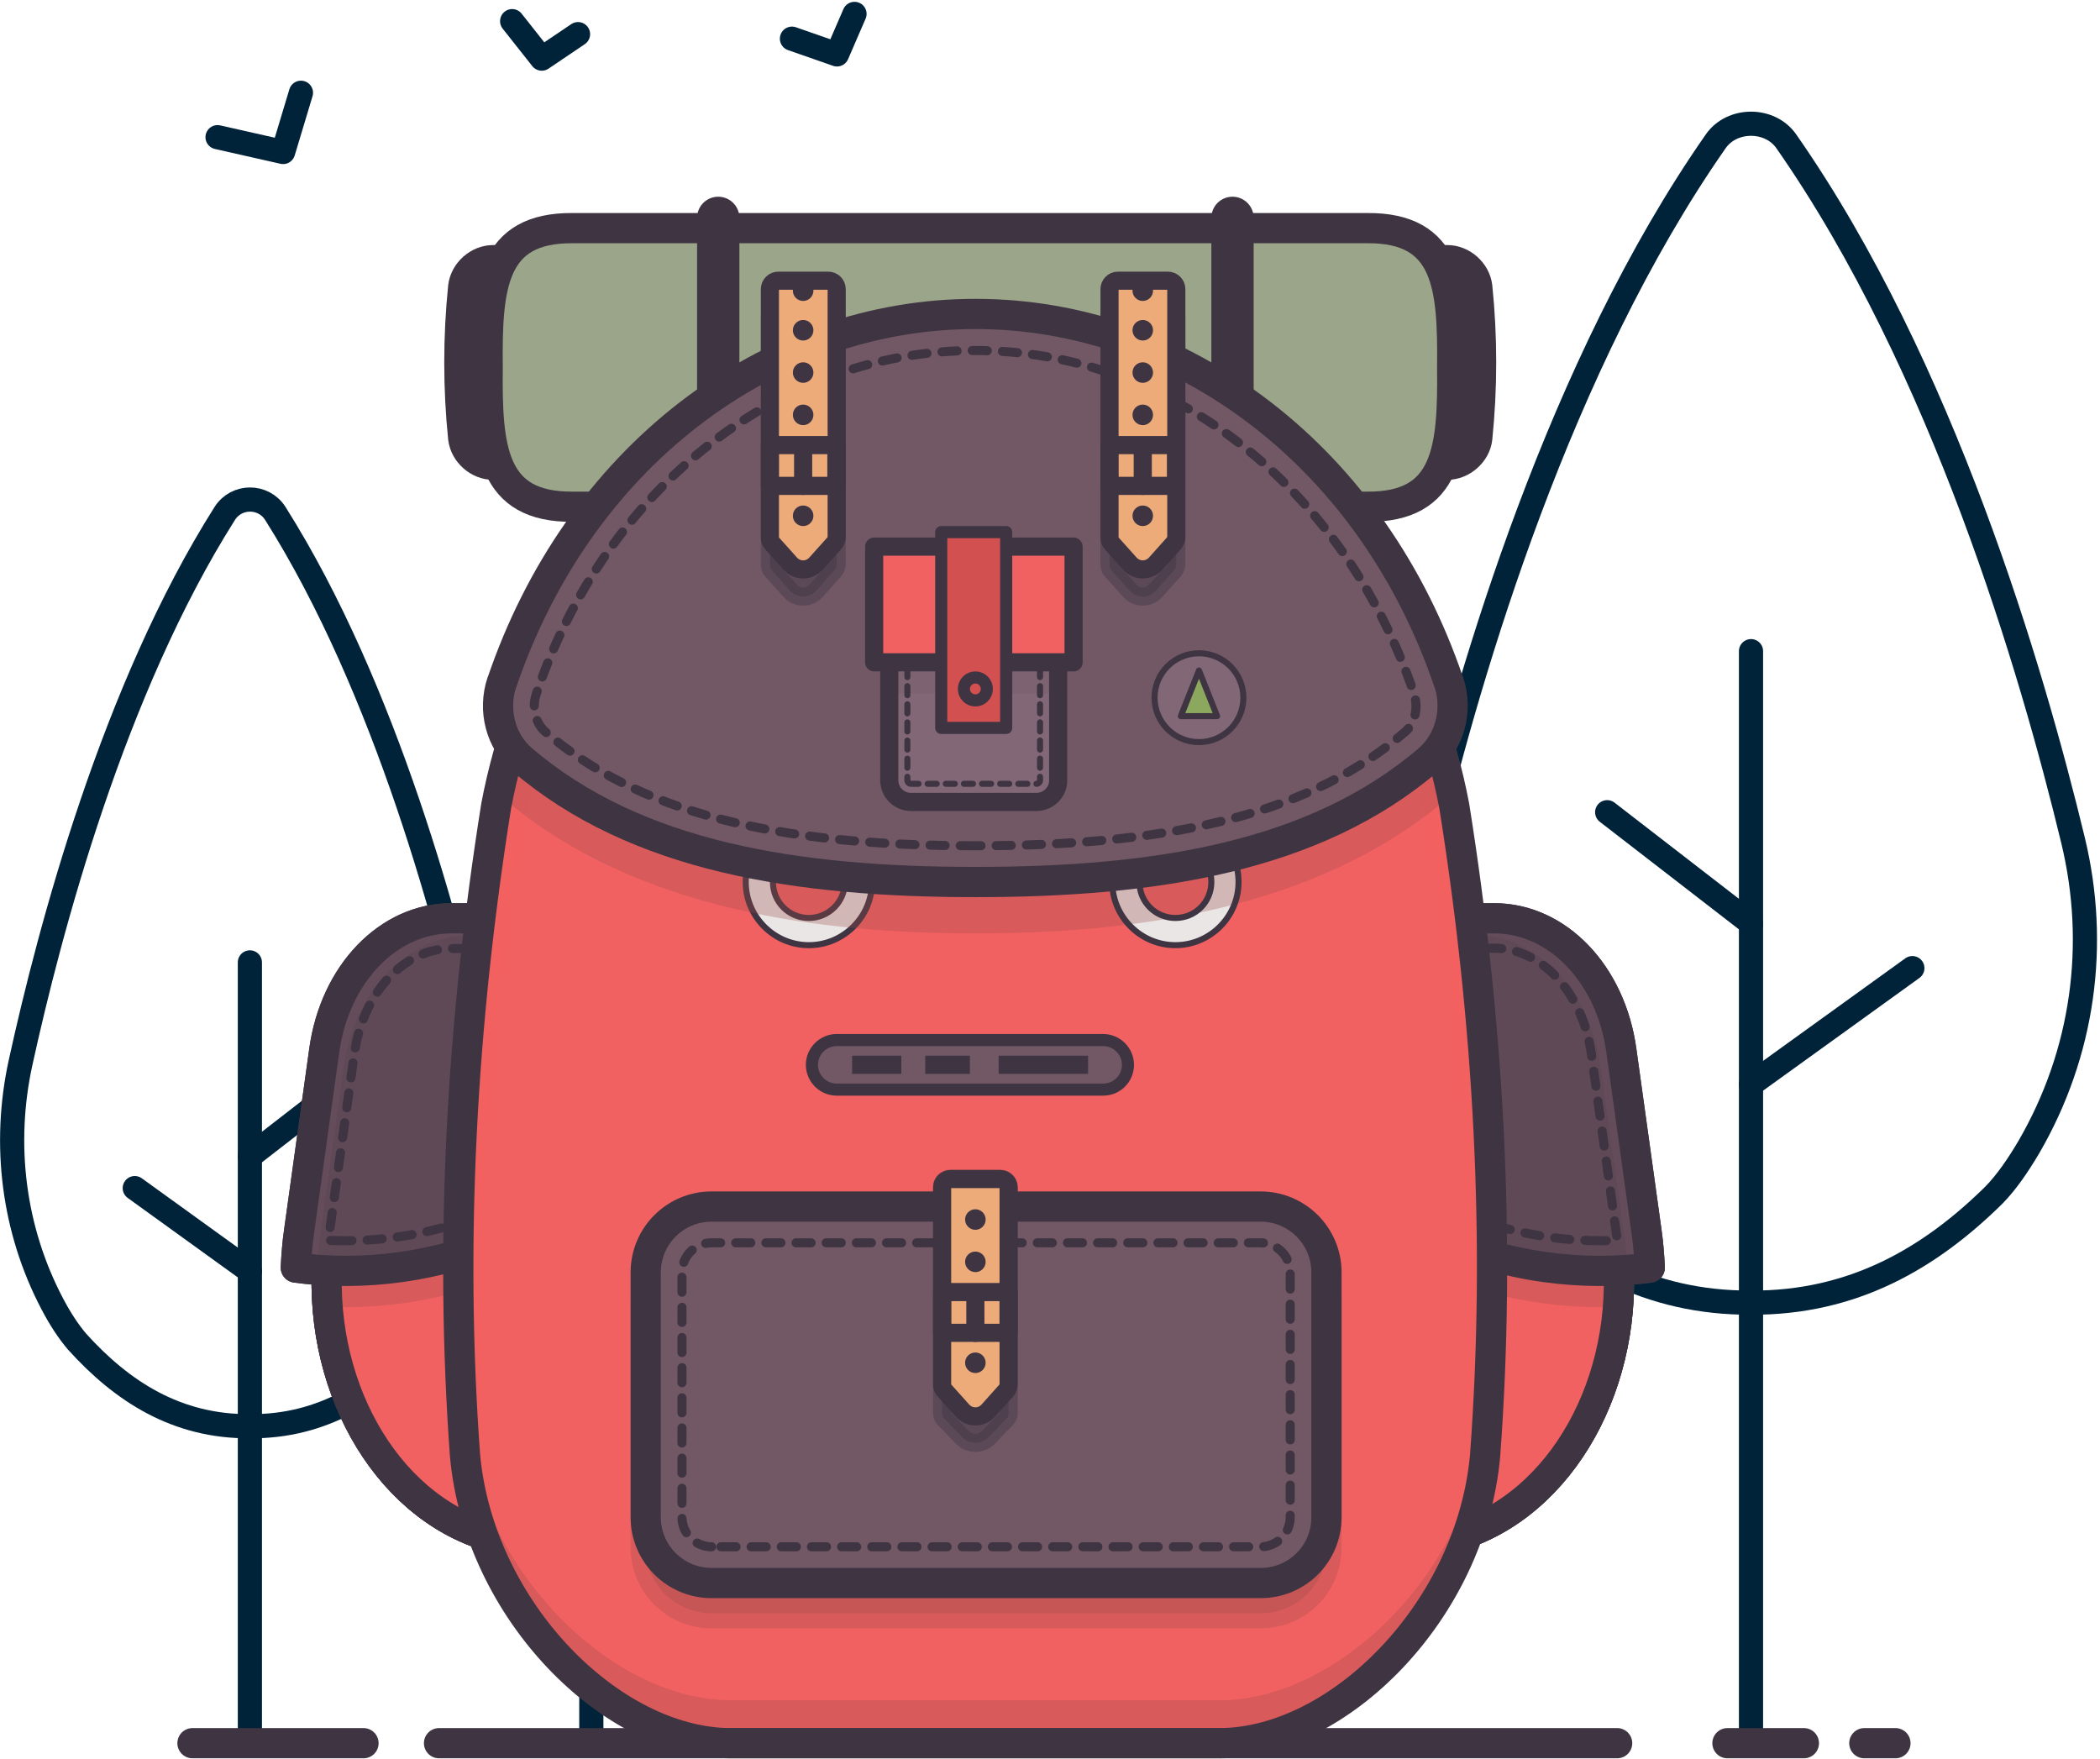 <svg width="695" height="582" viewBox="0 0 695 582" fill="none" xmlns="http://www.w3.org/2000/svg">
<path d="M579.5 431.1C545.6 431.3 520.2 416.4 499.1 395.5C495 391.3 491.2 385.8 487.6 379.7C469.5 348.6 464.6 312.5 472.9 278.2C486.5 221.8 516.2 120.7 567.8 46.8C573.2 39 585.8 39 591.2 46.8C642.8 120.7 672.5 221.8 686.1 278.2C694.4 312.6 689.5 348.6 671.4 379.7C667.8 385.8 664 391.3 659.9 395.5C638.8 416.3 613.4 431.3 579.5 431.1Z" stroke="#00233A" stroke-width="8" stroke-miterlimit="10" stroke-linecap="round" stroke-linejoin="round"/>
<path d="M579.5 358.9L632.9 320.4" stroke="#00233A" stroke-width="8" stroke-miterlimit="10" stroke-linecap="round" stroke-linejoin="round"/>
<path d="M579.5 305.6L531.9 268.8" stroke="#00233A" stroke-width="8" stroke-miterlimit="10" stroke-linecap="round" stroke-linejoin="round"/>
<path d="M579.5 573.5V215.5" stroke="#00233A" stroke-width="8" stroke-miterlimit="10" stroke-linecap="round" stroke-linejoin="round"/>
<path d="M82.7 471.999C106.9 472.199 124.9 460.399 140 443.999C142.9 440.699 145.7 436.399 148.2 431.499C161.1 407.099 164.6 378.699 158.7 351.699C149 307.399 127.8 227.999 91.1 169.899C87.2 163.799 78.3 163.799 74.4 169.899C37.6 227.999 16.5 307.399 6.8 351.699C0.9 378.699 4.4 406.999 17.3 431.499C19.8 436.299 22.6 440.599 25.5 443.999C40.4 460.499 58.5 472.199 82.7 471.999Z" stroke="#00233A" stroke-width="8" stroke-miterlimit="10" stroke-linecap="round" stroke-linejoin="round"/>
<path d="M82.7 420.699L44.6 393.199" stroke="#00233A" stroke-width="8" stroke-miterlimit="10" stroke-linecap="round" stroke-linejoin="round"/>
<path d="M82.7 382.7L116.5 356.5" stroke="#00233A" stroke-width="8" stroke-miterlimit="10" stroke-linecap="round" stroke-linejoin="round"/>
<path d="M136 448.1V463.2C136 482 151.3 497.3 170.1 497.3H221.3C240.1 497.3 255.4 482 255.4 463.2V361.2C255.4 342.4 240.1 327.1 221.3 327.1H170.1C164.2 327.1 158.7 328.6 153.8 331.2" stroke="#00233A" stroke-width="8" stroke-miterlimit="10" stroke-linecap="round" stroke-linejoin="round"/>
<path d="M195.7 471.999L170.4 448.699" stroke="#00233A" stroke-width="8" stroke-miterlimit="10" stroke-linecap="round" stroke-linejoin="round"/>
<path d="M195.7 433.299L223.8 420.699" stroke="#00233A" stroke-width="8" stroke-miterlimit="10" stroke-linecap="round" stroke-linejoin="round"/>
<path d="M82.7 573.5V318.5" stroke="#00233A" stroke-width="8" stroke-miterlimit="10" stroke-linecap="round" stroke-linejoin="round"/>
<path d="M195.7 393.5V573.5" stroke="#00233A" stroke-width="8" stroke-miterlimit="10" stroke-linecap="round" stroke-linejoin="round"/>
<path d="M72 45.399L93.7 50.299L99.6 30.699" stroke="#00233A" stroke-width="8" stroke-miterlimit="10" stroke-linecap="round" stroke-linejoin="round"/>
<path d="M169.5 7L179.3 19.4L191.3 11.3" stroke="#00233A" stroke-width="8" stroke-miterlimit="10" stroke-linecap="round" stroke-linejoin="round"/>
<path d="M262.1 12.8L277 18L282.8 4.6" stroke="#00233A" stroke-width="8" stroke-miterlimit="10" stroke-linecap="round" stroke-linejoin="round"/>
<path d="M479 153.8C476.6 153.8 474.2 153.8 471.8 153.8C467 153.8 462.5 149.9 461.9 145C460.2 128.4 460.2 111.6 461.9 94.9C462.5 90 467 86.1 471.8 86.1C474.2 86.1 476.6 86.1 479 86.1C483.8 86.1 488.3 90 488.9 94.9C490.6 111.5 490.6 128.3 488.9 145C488.4 149.8 483.8 153.8 479 153.8Z" fill="#9BA589"/>
<path d="M479 153.8C476.6 153.8 474.2 153.8 471.8 153.8C467 153.8 462.5 149.9 461.9 145C460.2 128.4 460.2 111.6 461.9 94.9C462.5 90 467 86.1 471.8 86.1C474.2 86.1 476.6 86.1 479 86.1C483.8 86.1 488.3 90 488.9 94.9C490.6 111.5 490.6 128.3 488.9 145C488.4 149.8 483.8 153.8 479 153.8Z" stroke="#3E3442" stroke-width="10" stroke-miterlimit="10" stroke-linecap="round" stroke-linejoin="round"/>
<path d="M170.4 153.8C168 153.8 165.6 153.8 163.2 153.8C158.4 153.8 153.9 149.9 153.3 145C151.6 128.4 151.6 111.6 153.3 94.9C153.9 90 158.4 86.1 163.2 86.1C165.6 86.1 168 86.1 170.4 86.1C175.2 86.1 179.7 90 180.3 94.9C182 111.5 182 128.3 180.3 145C179.8 149.8 175.2 153.8 170.4 153.8Z" fill="#9BA589"/>
<path d="M170.4 153.8C168 153.8 165.6 153.8 163.2 153.8C158.4 153.8 153.9 149.9 153.3 145C151.6 128.4 151.6 111.6 153.3 94.9C153.9 90 158.4 86.1 163.2 86.1C165.6 86.1 168 86.1 170.4 86.1C175.2 86.1 179.7 90 180.3 94.9C182 111.5 182 128.3 180.3 145C179.8 149.8 175.2 153.8 170.4 153.8Z" stroke="#3E3442" stroke-width="10" stroke-miterlimit="10" stroke-linecap="round" stroke-linejoin="round"/>
<path d="M182.5 515.9L158.7 507.4C124.4 495.1 103.1 453 109.1 409.6L117.4 349.9C120.1 330.7 133.6 316.6 149.4 316.6H182.5V515.9Z" stroke="#3E3442" stroke-width="10" stroke-miterlimit="10" stroke-linecap="round" stroke-linejoin="round"/>
<path d="M168.6 409.099C178.9 404.599 186.7 400.599 192.7 397.199V303.899H149.4C128.5 303.899 110.8 322.299 107.3 347.699L99 407.399C98.4 411.499 98.1 415.499 97.9 419.499C113.4 421.599 139.2 421.899 168.6 409.099Z" stroke="#3E3442" stroke-width="10" stroke-miterlimit="10" stroke-linecap="round" stroke-linejoin="round"/>
<path d="M182.5 515.9L158.7 507.4C124.4 495.1 103.1 453 109.1 409.6L117.4 349.9C120.1 330.7 133.6 316.6 149.4 316.6H182.5V515.9Z" stroke="#3E3442" stroke-width="10" stroke-miterlimit="10" stroke-linecap="round" stroke-linejoin="round"/>
<path d="M182.5 515.9L158.7 507.4C124.4 495.1 103.1 453 109.1 409.6L117.4 349.9C120.1 330.7 133.6 316.6 149.4 316.6H182.5V515.9Z" fill="#F26161"/>
<path opacity="0.3" d="M117.4 353.8L109.1 413.5C108.2 419.9 107.9 426.2 108.2 432.4C110.3 432.5 112.3 432.6 114.4 432.6C133.9 432.6 153.2 428.5 171.8 420.4C175.6 418.8 179.1 417.1 182.5 415.5V320.5H149.4C133.6 320.5 120 334.6 117.4 353.8Z" fill="#994A4A"/>
<path d="M182.5 515.9L158.7 507.4C124.4 495.1 103.1 453 109.1 409.6L117.4 349.9C120.1 330.7 133.6 316.6 149.4 316.6H182.5V515.9Z" stroke="#3E3442" stroke-width="10" stroke-miterlimit="10" stroke-linecap="round" stroke-linejoin="round"/>
<path d="M168.6 409.099C178.9 404.599 186.7 400.599 192.7 397.199V303.899H149.4C128.5 303.899 110.8 322.299 107.3 347.699L99 407.399C98.4 411.499 98.1 415.499 97.9 419.499C113.4 421.599 139.2 421.899 168.6 409.099Z" fill="#604957"/>
<path opacity="0.26" d="M105.4 412.999L113.7 353.299C117.2 327.899 134.9 309.499 155.8 309.499H192.7V303.899H149.4C128.5 303.899 110.8 322.299 107.3 347.699L99 407.399C98.4 411.499 98.1 415.499 97.9 419.499C100 419.799 102.2 419.999 104.6 420.199C104.8 417.799 105.1 415.399 105.4 412.999Z" fill="#725865"/>
<path d="M168.6 409.099C178.9 404.599 186.7 400.599 192.7 397.199V303.899H149.4C128.5 303.899 110.8 322.299 107.3 347.699L99 407.399C98.4 411.499 98.1 415.499 97.9 419.499C113.4 421.599 139.2 421.899 168.6 409.099Z" stroke="#3E3442" stroke-width="10" stroke-miterlimit="10" stroke-linecap="round" stroke-linejoin="round"/>
<path d="M114.4 410.599C112.5 410.599 110.6 410.599 108.7 410.499C108.8 409.899 108.8 409.399 108.9 408.799L117.2 349.099C120 328.699 133.6 313.899 149.4 313.899H182.7V391.299C177.5 394.099 171.4 396.999 164.6 399.999C148.3 406.999 131.4 410.599 114.4 410.599Z" stroke="#3E3442" stroke-width="3" stroke-miterlimit="10" stroke-linecap="round" stroke-linejoin="round" stroke-dasharray="5 5"/>
<path d="M461.4 515.9L485.2 507.4C519.5 495.1 540.8 453 534.8 409.6L526.5 349.9C523.8 330.7 510.3 316.6 494.5 316.6H461.4V515.9Z" stroke="#3E3442" stroke-width="10" stroke-miterlimit="10" stroke-linecap="round" stroke-linejoin="round"/>
<path d="M475.3 409.099C465 404.599 457.2 400.599 451.2 397.199V303.899H494.5C515.4 303.899 533.1 322.299 536.6 347.699L544.9 407.399C545.5 411.499 545.8 415.499 546 419.499C530.5 421.599 504.7 421.899 475.3 409.099Z" stroke="#3E3442" stroke-width="10" stroke-miterlimit="10" stroke-linecap="round" stroke-linejoin="round"/>
<path d="M461.4 515.9L485.2 507.4C519.5 495.1 540.8 453 534.8 409.6L526.5 349.9C523.8 330.7 510.3 316.6 494.5 316.6H461.4V515.9Z" stroke="#3E3442" stroke-width="10" stroke-miterlimit="10" stroke-linecap="round" stroke-linejoin="round"/>
<path d="M461.4 515.9L485.2 507.4C519.5 495.1 540.8 453 534.8 409.6L526.5 349.9C523.8 330.7 510.3 316.6 494.5 316.6H461.4V515.9Z" fill="#F26161"/>
<path opacity="0.3" d="M534.8 413.5L526.5 353.8C523.8 334.6 510.3 320.5 494.5 320.5H461.4V415.5C464.8 417.1 468.3 418.7 472.1 420.4C490.7 428.5 510 432.6 529.5 432.6C531.6 432.6 533.7 432.5 535.7 432.4C536 426.2 535.7 419.9 534.8 413.5Z" fill="#994A4A"/>
<path d="M461.4 515.9L485.2 507.4C519.5 495.1 540.8 453 534.8 409.6L526.5 349.9C523.8 330.7 510.3 316.6 494.5 316.6H461.4V515.9Z" stroke="#3E3442" stroke-width="10" stroke-miterlimit="10" stroke-linecap="round" stroke-linejoin="round"/>
<path d="M475.3 409.099C465 404.599 457.2 400.599 451.2 397.199V303.899H494.5C515.4 303.899 533.1 322.299 536.6 347.699L544.9 407.399C545.5 411.499 545.8 415.499 546 419.499C530.5 421.599 504.7 421.899 475.3 409.099Z" fill="#604957"/>
<path opacity="0.26" d="M487.5 309.299C508.4 309.299 526.1 327.399 529.6 352.399L537.9 411.099C538.3 413.799 538.6 416.599 538.7 419.299C541.3 419.099 543.7 418.899 545.9 418.599C545.7 414.699 545.4 410.699 544.8 406.699L536.5 347.999C533 322.999 515.3 304.899 494.4 304.899H451.1V309.299H487.5Z" fill="#725865"/>
<path d="M529.5 410.6C512.5 410.6 495.6 407 479.3 399.9C472.5 396.9 466.4 394 461.2 391.2V313.8H494.5C510.3 313.8 523.9 328.6 526.7 349L535 408.7C535.1 409.3 535.2 409.8 535.2 410.4C533.3 410.6 531.4 410.6 529.5 410.6Z" stroke="#3E3442" stroke-width="3" stroke-miterlimit="10" stroke-linecap="round" stroke-linejoin="round" stroke-dasharray="5 5"/>
<path d="M475.3 409.099C465 404.599 457.2 400.599 451.2 397.199V303.899H494.5C515.4 303.899 533.1 322.299 536.6 347.699L544.9 407.399C545.5 411.499 545.8 415.499 546 419.499C530.5 421.599 504.7 421.899 475.3 409.099Z" stroke="#3E3442" stroke-width="10" stroke-miterlimit="10" stroke-linecap="round" stroke-linejoin="round"/>
<path d="M452.5 167.7C364.8 167.7 277.2 167.7 189.5 167.7C162.7 167.9 161.1 148.5 161.4 121.6C161.1 94.7 162.7 75.3 189.5 75.5C277.2 75.5 364.8 75.5 452.5 75.5C479.3 75.3 480.9 94.7 480.6 121.6C480.9 148.5 479.3 167.9 452.5 167.7Z" fill="#9BA589"/>
<path opacity="0.25" d="M480.7 121.6C480.7 119.5 480.7 117.5 480.7 115.5C480.6 139.1 477.3 155.6 452.6 155.4C364.9 155.4 277.3 155.4 189.6 155.4C164.9 155.6 161.6 139.1 161.5 115.5C161.5 117.5 161.5 119.6 161.5 121.7C161.2 148.6 162.8 168 189.6 167.8C277.3 167.8 364.9 167.8 452.6 167.8C479.3 167.9 480.9 148.5 480.7 121.6Z" fill="#9BA589"/>
<path opacity="0.31" d="M161.4 121.6C161.4 123.7 161.4 125.8 161.4 127.8C161.6 104.2 164.9 87.7 189.5 87.9C277.2 87.9 364.8 87.9 452.5 87.9C477.2 87.7 480.5 104.2 480.6 127.8C480.6 125.8 480.6 123.7 480.6 121.6C480.9 94.7 479.3 75.3 452.5 75.5C364.8 75.5 277.2 75.5 189.5 75.5C162.8 75.3 161.2 94.7 161.4 121.6Z" fill="#9BA589"/>
<path d="M452.5 167.7C364.8 167.7 277.2 167.7 189.5 167.7C162.7 167.9 161.1 148.5 161.4 121.6C161.1 94.7 162.7 75.3 189.5 75.5C277.2 75.5 364.8 75.5 452.5 75.5C479.3 75.3 480.9 94.7 480.6 121.6C480.9 148.5 479.3 167.9 452.5 167.7Z" stroke="#3E3442" stroke-width="10" stroke-miterlimit="10" stroke-linecap="round" stroke-linejoin="round"/>
<path d="M407.9 72.1V139.9" stroke="#3E3442" stroke-width="14" stroke-miterlimit="10" stroke-linecap="round" stroke-linejoin="round"/>
<path d="M237.7 72.1V139.9" stroke="#3E3442" stroke-width="14" stroke-miterlimit="10" stroke-linecap="round" stroke-linejoin="round"/>
<path d="M481.3 266.799C479.1 255.199 475.9 243.899 471.9 233.099C448 169.299 388.4 127.899 322.8 127.899H322.7C257.1 127.899 197.6 169.299 173.6 233.099C169.6 243.899 166.4 255.099 164.2 266.799C152.8 338.399 148.7 410.399 153.9 481.699C158.6 533.099 202.5 576.899 241.9 576.899C295.8 576.899 349.6 576.899 403.5 576.899C443 576.899 486.9 533.099 491.5 481.699C496.8 410.399 492.7 338.399 481.3 266.799Z" fill="#F26161"/>
<path opacity="0.3" d="M491.6 469.499C486.9 519.899 443 562.699 403.6 562.699C349.7 562.699 295.9 562.699 242 562.699C202.5 562.699 158.6 519.799 154 469.499C152.7 452.299 152 435.099 151.8 417.899C151.6 440.899 152.3 463.799 154 486.599C158.7 536.999 202.6 579.799 242 579.799C295.9 579.799 349.7 579.799 403.6 579.799C443.1 579.799 487 536.899 491.6 486.599C493.3 463.699 494 440.799 493.8 417.899C493.6 435.099 492.9 452.399 491.6 469.499Z" fill="#994A4A"/>
<path opacity="0.39" d="M481.3 266.799C479.1 255.199 475.9 243.899 471.9 233.099C448 169.299 388.4 127.899 322.8 127.899H322.7C257.1 127.899 197.6 169.299 173.6 233.099C169.6 243.899 166.4 255.099 164.2 266.799C152.8 338.399 148.7 410.399 153.9 481.699C156.3 508.199 169.2 532.799 186.5 550.199C173.4 533.899 164 512.899 162.1 490.499C157.1 420.499 161 349.999 171.9 279.799C174 268.399 177 257.399 180.9 246.799C203.7 184.199 260.4 143.599 322.8 143.599H322.9C385.3 143.599 442 184.199 464.8 246.799C468.6 257.399 471.7 268.399 473.8 279.799C484.7 349.999 488.5 420.499 483.6 490.499C481.6 512.899 472.3 533.899 459.2 550.199C476.5 532.699 489.4 508.199 491.8 481.699C496.8 410.399 492.7 338.399 481.3 266.799Z" fill="#F26161"/>
<path d="M267.7 271C256.2 271 246.8 280.4 246.8 291.9C246.8 303.4 256.2 312.8 267.7 312.8C279.2 312.8 288.6 303.4 288.6 291.9C288.6 280.3 279.2 271 267.7 271ZM267.7 303.8C261.1 303.8 255.8 298.5 255.8 291.9C255.8 285.3 261.1 280 267.7 280C274.3 280 279.6 285.3 279.6 291.9C279.6 298.5 274.2 303.8 267.7 303.8Z" fill="#EAE6E5"/>
<path d="M267.7 271C256.2 271 246.8 280.4 246.8 291.9C246.8 303.4 256.2 312.8 267.7 312.8C279.2 312.8 288.6 303.4 288.6 291.9C288.6 280.3 279.2 271 267.7 271ZM267.7 303.8C261.1 303.8 255.8 298.5 255.8 291.9C255.8 285.3 261.1 280 267.7 280C274.3 280 279.6 285.3 279.6 291.9C279.6 298.5 274.2 303.8 267.7 303.8Z" stroke="#3E3442" stroke-width="2" stroke-miterlimit="10" stroke-linecap="round" stroke-linejoin="round"/>
<path d="M389 271C377.5 271 368.1 280.4 368.1 291.9C368.1 303.4 377.5 312.8 389 312.8C400.5 312.8 409.9 303.4 409.9 291.9C409.9 280.3 400.5 271 389 271ZM389 303.8C382.4 303.8 377.1 298.5 377.1 291.9C377.1 285.3 382.4 280 389 280C395.6 280 400.9 285.3 400.9 291.9C400.9 298.5 395.6 303.8 389 303.8Z" fill="#EAE6E5"/>
<path opacity="0.3" d="M479.3 263.999C479.4 263.899 479.5 263.799 479.7 263.699C477.7 254.899 475.1 246.399 472 238.099C448.1 174.299 388.5 132.899 322.9 132.899H322.8C257.2 132.899 197.7 174.299 173.7 238.099C170.6 246.399 168 254.899 166 263.699C166.1 263.799 166.2 263.899 166.4 263.999C210.8 301.999 273.3 308.899 322.9 308.899C372.3 308.899 434.9 301.999 479.3 263.999Z" fill="#994A4A"/>
<path opacity="0.3" d="M417.2 533.9H235.5C223.5 533.9 213.7 524.2 213.7 512.1V431.1C213.7 419.1 223.4 409.3 235.5 409.3H417.2C429.2 409.3 439 419 439 431.1V512.1C439 524.2 429.3 533.9 417.2 533.9Z" fill="#994A4A" stroke="#994A4A" stroke-width="10" stroke-miterlimit="10" stroke-linecap="round" stroke-linejoin="round"/>
<path d="M389 271C377.5 271 368.1 280.4 368.1 291.9C368.1 303.4 377.5 312.8 389 312.8C400.5 312.8 409.9 303.4 409.9 291.9C409.9 280.3 400.5 271 389 271ZM389 303.8C382.4 303.8 377.1 298.5 377.1 291.9C377.1 285.3 382.4 280 389 280C395.6 280 400.9 285.3 400.9 291.9C400.9 298.5 395.6 303.8 389 303.8Z" stroke="#3E3442" stroke-width="2" stroke-miterlimit="10" stroke-linecap="round" stroke-linejoin="round"/>
<path d="M417.2 523.9H235.5C223.5 523.9 213.7 514.2 213.7 502.1V421.1C213.7 409.1 223.4 399.3 235.5 399.3H417.2C429.2 399.3 439 409 439 421.1V502.1C439 514.2 429.3 523.9 417.2 523.9Z" fill="#725865"/>
<path opacity="0.4" d="M333.1 469.5L327.1 475.7C324.8 478.1 320.8 478.1 318.5 475.7L312.5 469.5C312 469 311.8 468.4 311.8 467.8V392.6C311.8 391.2 313 390.1 314.6 390.1H331C332.5 390.1 333.8 391.2 333.8 392.6V467.8C333.8 468.5 333.5 469.1 333.1 469.5Z" fill="#3E3442" stroke="#3E3442" stroke-width="6" stroke-miterlimit="10" stroke-linecap="round" stroke-linejoin="round"/>
<path d="M417.2 523.9H235.5C223.5 523.9 213.7 514.2 213.7 502.1V421.1C213.7 409.1 223.4 399.3 235.5 399.3H417.2C429.2 399.3 439 409 439 421.1V502.1C439 514.2 429.3 523.9 417.2 523.9Z" stroke="#3E3442" stroke-width="10" stroke-miterlimit="10" stroke-linecap="round" stroke-linejoin="round"/>
<path d="M235.5 511.9C230.1 511.9 225.7 507.5 225.7 502.1V421.1C225.7 415.7 230.1 411.3 235.5 411.3H417.2C422.6 411.3 427 415.7 427 421.1V502.1C427 507.5 422.6 511.9 417.2 511.9H235.5Z" stroke="#3E3442" stroke-width="3" stroke-linecap="round" stroke-linejoin="round" stroke-dasharray="4.99 4.99"/>
<path d="M481.3 266.799C479.1 255.199 475.9 243.899 471.9 233.099C448 169.299 388.4 127.899 322.8 127.899H322.7C257.1 127.899 197.6 169.299 173.6 233.099C169.6 243.899 166.4 255.099 164.2 266.799C152.8 338.399 148.7 410.399 153.9 481.699C158.6 533.099 202.5 576.899 241.9 576.899C295.8 576.899 349.6 576.899 403.5 576.899C443 576.899 486.9 533.099 491.5 481.699C496.8 410.399 492.7 338.399 481.3 266.799Z" stroke="#3E3442" stroke-width="10" stroke-miterlimit="10" stroke-linecap="round" stroke-linejoin="round"/>
<path d="M322.8 291.899C381.8 291.899 435 283.799 472.8 251.399C479.8 245.399 482.6 234.999 479.5 225.799C479.5 225.699 479.5 225.699 479.4 225.599C467.1 189.499 445.8 158.899 417.6 137.099C389.5 115.399 356.8 103.899 322.8 103.899C288.9 103.899 256.1 115.399 228 137.099C199.8 158.899 178.5 189.599 166.2 225.599C166.2 225.699 166.2 225.699 166.1 225.799C163 234.999 165.7 245.399 172.8 251.399C210.6 283.699 263.8 291.899 322.8 291.899Z" fill="#725865"/>
<path opacity="0.4" d="M276.1 188.799L270.1 195.499C267.8 198.099 263.8 198.099 261.5 195.499L255.5 188.799C255 188.299 254.8 187.599 254.8 186.999V104.699C254.8 103.199 256 101.899 257.6 101.899H274.1C275.6 101.899 276.9 103.099 276.9 104.699V186.999C276.8 187.599 276.6 188.299 276.1 188.799Z" fill="#3E3442" stroke="#3E3442" stroke-width="6" stroke-miterlimit="10" stroke-linecap="round" stroke-linejoin="round"/>
<path opacity="0.4" d="M388.5 188.799L382.5 195.499C380.2 198.099 376.2 198.099 373.9 195.499L367.9 188.799C367.4 188.299 367.2 187.599 367.2 186.999V104.699C367.2 103.199 368.4 101.899 370 101.899H386.5C388 101.899 389.3 103.099 389.3 104.699V186.999C389.2 187.599 388.9 188.299 388.5 188.799Z" fill="#3E3442" stroke="#3E3442" stroke-width="6" stroke-miterlimit="10" stroke-linecap="round" stroke-linejoin="round"/>
<path opacity="0.32" d="M472.8 242.4C435 274.7 381.8 282.9 322.8 282.9C263.8 282.9 210.6 274.8 172.8 242.4C168.8 239 166.2 234.2 165.3 229.1C163.8 237.4 166.6 246.1 172.8 251.4C210.6 283.7 263.8 291.9 322.8 291.9C381.8 291.9 435 283.8 472.8 251.4C479 246.1 481.9 237.4 480.3 229.1C479.3 234.3 476.7 239 472.8 242.4Z" fill="#725865"/>
<path opacity="0.58" d="M479.4 225.799C479.4 225.699 479.4 225.699 479.3 225.599C467 189.499 445.7 158.899 417.5 137.099C389.4 115.399 356.7 103.899 322.7 103.899C288.8 103.899 256 115.399 227.9 137.099C199.7 158.899 178.4 189.599 166.1 225.599C166.1 225.699 166.1 225.699 166 225.799C163 234.599 165.4 244.499 171.8 250.599C168.6 244.999 167.8 237.899 170 231.399C170 231.399 170 231.299 170.1 231.299C182.1 196.099 202.9 166.299 230.3 144.999C257.6 123.799 289.6 112.599 322.6 112.599C355.7 112.599 387.7 123.799 415 144.999C442.4 166.299 463.3 196.099 475.2 231.299V231.399C477.4 237.899 476.6 244.999 473.4 250.599C480 244.499 482.4 234.599 479.4 225.799Z" fill="#725865"/>
<path d="M322.8 291.899C381.8 291.899 435 283.799 472.8 251.399C479.8 245.399 482.6 234.999 479.5 225.799C479.5 225.699 479.5 225.699 479.4 225.599C467.1 189.499 445.8 158.899 417.6 137.099C389.5 115.399 356.8 103.899 322.8 103.899C288.9 103.899 256.1 115.399 228 137.099C199.8 158.899 178.5 189.599 166.2 225.599C166.2 225.699 166.2 225.699 166.1 225.799C163 234.999 165.7 245.399 172.8 251.399C210.6 283.699 263.8 291.899 322.8 291.899Z" stroke="#3E3442" stroke-width="10" stroke-miterlimit="10" stroke-linecap="round" stroke-linejoin="round"/>
<path d="M322.8 279.9C254.8 279.9 211 268.3 180.6 242.3C177.2 239.4 175.9 234.2 177.5 229.7V229.6C189 195.7 209 167.1 235.3 146.7C261.2 126.6 291.5 116 322.7 116C354 116 384.2 126.6 410.2 146.7C436.5 167.1 456.5 195.8 468 229.6V229.7C469.5 234.3 468.3 239.5 464.9 242.3C434.6 268.3 390.8 279.9 322.8 279.9Z" stroke="#3E3442" stroke-width="3" stroke-miterlimit="10" stroke-linecap="round" stroke-linejoin="round" stroke-dasharray="5 5"/>
<path d="M333.1 460.099L326.4 467.599C324.5 469.799 321.1 469.799 319.1 467.599L312.4 460.099C311.9 459.599 311.7 458.899 311.7 458.299V392.999C311.7 391.499 312.9 390.199 314.5 390.199H331C332.5 390.199 333.8 391.399 333.8 392.999V458.299C333.8 458.899 333.5 459.599 333.1 460.099Z" fill="#EDAB7A"/>
<path d="M333.1 460.099L327.1 466.799C324.8 469.399 320.8 469.399 318.5 466.799L312.5 460.099C312 459.599 311.8 458.899 311.8 458.299V392.999C311.8 391.499 313 390.199 314.6 390.199H331C332.5 390.199 333.8 391.399 333.8 392.999V458.299C333.8 458.899 333.5 459.599 333.1 460.099Z" stroke="#3E3442" stroke-width="6" stroke-miterlimit="10" stroke-linecap="round" stroke-linejoin="round"/>
<path d="M333.8 427.6H311.8V441.1H333.8V427.6Z" stroke="#3E3442" stroke-width="6" stroke-miterlimit="10" stroke-linecap="round" stroke-linejoin="round"/>
<path d="M322.8 428.799V441.099" stroke="#3E3442" stroke-width="6" stroke-miterlimit="10" stroke-linecap="round" stroke-linejoin="round"/>
<path d="M322.8 406.999C324.678 406.999 326.2 405.477 326.2 403.599C326.2 401.721 324.678 400.199 322.8 400.199C320.922 400.199 319.4 401.721 319.4 403.599C319.4 405.477 320.922 406.999 322.8 406.999Z" fill="#3E3442"/>
<path d="M322.8 420.999C324.678 420.999 326.2 419.477 326.2 417.599C326.2 415.721 324.678 414.199 322.8 414.199C320.922 414.199 319.4 415.721 319.4 417.599C319.4 419.477 320.922 420.999 322.8 420.999Z" fill="#3E3442"/>
<path d="M322.8 454.4C324.678 454.4 326.2 452.877 326.2 451C326.2 449.122 324.678 447.6 322.8 447.6C320.922 447.6 319.4 449.122 319.4 451C319.4 452.877 320.922 454.4 322.8 454.4Z" fill="#3E3442"/>
<path d="M276.1 179.799L269.4 187.299C267.5 189.499 264.1 189.499 262.1 187.299L255.4 179.799C254.9 179.299 254.7 178.599 254.7 177.999V95.699C254.7 94.199 255.9 92.899 257.5 92.899H274C275.5 92.899 276.8 94.099 276.8 95.699V177.999C276.8 178.599 276.6 179.299 276.1 179.799Z" fill="#EDAB7A"/>
<path d="M276.1 179.799L270.1 186.499C267.8 189.099 263.8 189.099 261.5 186.499L255.5 179.799C255 179.299 254.8 178.599 254.8 177.999V95.699C254.8 94.199 256 92.899 257.6 92.899H274.1C275.6 92.899 276.9 94.099 276.9 95.699V177.999C276.8 178.599 276.6 179.299 276.1 179.799Z" stroke="#3E3442" stroke-width="6" stroke-miterlimit="10" stroke-linecap="round" stroke-linejoin="round"/>
<path opacity="0.6" d="M276.8 147.3H254.8V160.8H276.8V147.3Z" fill="#EDAB7A"/>
<path d="M276.8 147.3H254.8V160.8H276.8V147.3Z" stroke="#3E3442" stroke-width="6" stroke-miterlimit="10" stroke-linecap="round" stroke-linejoin="round"/>
<path d="M265.8 148.499V160.799" stroke="#3E3442" stroke-width="6" stroke-miterlimit="10" stroke-linecap="round" stroke-linejoin="round"/>
<path d="M265.8 126.699C267.678 126.699 269.2 125.177 269.2 123.299C269.2 121.422 267.678 119.899 265.8 119.899C263.922 119.899 262.4 121.422 262.4 123.299C262.4 125.177 263.922 126.699 265.8 126.699Z" fill="#3E3442"/>
<path d="M265.8 140.699C267.678 140.699 269.2 139.177 269.2 137.299C269.2 135.422 267.678 133.899 265.8 133.899C263.922 133.899 262.4 135.422 262.4 137.299C262.4 139.177 263.922 140.699 265.8 140.699Z" fill="#3E3442"/>
<path d="M265.8 174.1C267.678 174.1 269.2 172.578 269.2 170.7C269.2 168.822 267.678 167.3 265.8 167.3C263.922 167.3 262.4 168.822 262.4 170.7C262.4 172.578 263.922 174.1 265.8 174.1Z" fill="#3E3442"/>
<path d="M388.5 179.799L381.8 187.299C379.9 189.499 376.5 189.499 374.5 187.299L367.8 179.799C367.3 179.299 367.1 178.599 367.1 177.999V95.699C367.1 94.199 368.3 92.899 369.9 92.899H386.4C387.9 92.899 389.2 94.099 389.2 95.699V177.999C389.2 178.599 388.9 179.299 388.5 179.799Z" fill="#EDAB7A"/>
<path opacity="0.6" d="M389.2 147.3H367.2V160.8H389.2V147.3Z" fill="#EDAB7A"/>
<path d="M388.5 179.799L382.5 186.499C380.2 189.099 376.2 189.099 373.9 186.499L367.9 179.799C367.4 179.299 367.2 178.599 367.2 177.999V95.699C367.2 94.199 368.4 92.899 370 92.899H386.5C388 92.899 389.3 94.099 389.3 95.699V177.999C389.2 178.599 388.9 179.299 388.5 179.799Z" stroke="#3E3442" stroke-width="6" stroke-miterlimit="10" stroke-linecap="round" stroke-linejoin="round"/>
<path d="M265.8 112.699C267.678 112.699 269.2 111.177 269.2 109.299C269.2 107.422 267.678 105.899 265.8 105.899C263.922 105.899 262.4 107.422 262.4 109.299C262.4 111.177 263.922 112.699 265.8 112.699Z" fill="#3E3442"/>
<path d="M378.2 112.699C380.078 112.699 381.6 111.177 381.6 109.299C381.6 107.422 380.078 105.899 378.2 105.899C376.322 105.899 374.8 107.422 374.8 109.299C374.8 111.177 376.322 112.699 378.2 112.699Z" fill="#3E3442"/>
<path d="M265.8 99.6C267.678 99.6 269.2 98.078 269.2 96.2C269.2 94.322 267.678 92.8 265.8 92.8C263.922 92.8 262.4 94.322 262.4 96.2C262.4 98.078 263.922 99.6 265.8 99.6Z" fill="#3E3442"/>
<path d="M378.2 99.6C380.078 99.6 381.6 98.078 381.6 96.2C381.6 94.322 380.078 92.8 378.2 92.8C376.322 92.8 374.8 94.322 374.8 96.2C374.8 98.078 376.322 99.6 378.2 99.6Z" fill="#3E3442"/>
<path opacity="0.6" d="M389.2 147.3H367.2V160.8H389.2V147.3Z" fill="#EDAB7A"/>
<path d="M389.2 147.3H367.2V160.8H389.2V147.3Z" stroke="#3E3442" stroke-width="6" stroke-miterlimit="10" stroke-linecap="round" stroke-linejoin="round"/>
<path d="M378.2 148.5V160.8" stroke="#3E3442" stroke-width="6" stroke-miterlimit="10" stroke-linecap="round" stroke-linejoin="round"/>
<path d="M378.2 126.699C380.078 126.699 381.6 125.177 381.6 123.299C381.6 121.422 380.078 119.899 378.2 119.899C376.322 119.899 374.8 121.422 374.8 123.299C374.8 125.177 376.322 126.699 378.2 126.699Z" fill="#3E3442"/>
<path d="M378.2 140.699C380.078 140.699 381.6 139.177 381.6 137.299C381.6 135.422 380.078 133.899 378.2 133.899C376.322 133.899 374.8 135.422 374.8 137.299C374.8 139.177 376.322 140.699 378.2 140.699Z" fill="#3E3442"/>
<path d="M378.2 174.1C380.078 174.1 381.6 172.578 381.6 170.7C381.6 168.822 380.078 167.3 378.2 167.3C376.322 167.3 374.8 168.822 374.8 170.7C374.8 172.578 376.322 174.1 378.2 174.1Z" fill="#3E3442"/>
<path d="M343 265.4H301.5C297.5 265.4 294.3 262.2 294.3 258.2V209.2C294.3 205.2 297.5 202 301.5 202H343C347 202 350.2 205.2 350.2 209.2V258.2C350.3 262.1 347 265.4 343 265.4Z" fill="#826776"/>
<path opacity="0.32" d="M350.3 201.899H294.3V229.499H350.3V201.899Z" fill="#725865"/>
<path d="M343 265.4H301.5C297.5 265.4 294.3 262.2 294.3 258.2V209.2C294.3 205.2 297.5 202 301.5 202H343C347 202 350.2 205.2 350.2 209.2V258.2C350.3 262.1 347 265.4 343 265.4Z" stroke="#3E3442" stroke-width="6" stroke-miterlimit="10" stroke-linecap="round" stroke-linejoin="round"/>
<path d="M301.5 259.4C300.8 259.4 300.3 258.8 300.3 258.2V209.2C300.3 208.5 300.9 208 301.5 208H343C343.7 208 344.2 208.6 344.2 209.2V258.2C344.2 258.9 343.6 259.4 343 259.4H301.5Z" stroke="#3E3442" stroke-width="2" stroke-miterlimit="10" stroke-linecap="round" stroke-linejoin="round" stroke-dasharray="3 3"/>
<path d="M355.3 180.899H289.3V219.199H355.3V180.899Z" fill="#F26161"/>
<path d="M355.3 180.899H289.3V219.199H355.3V180.899Z" stroke="#3E3442" stroke-width="6" stroke-miterlimit="10" stroke-linecap="round" stroke-linejoin="round"/>
<path d="M365.1 360.599H276.9C272.4 360.599 268.7 356.899 268.7 352.399C268.7 347.899 272.4 344.199 276.9 344.199H365.1C369.6 344.199 373.3 347.899 373.3 352.399C373.3 356.899 369.7 360.599 365.1 360.599Z" fill="#725865"/>
<path d="M365.1 360.599H276.9C272.4 360.599 268.7 356.899 268.7 352.399C268.7 347.899 272.4 344.199 276.9 344.199H365.1C369.6 344.199 373.3 347.899 373.3 352.399C373.3 356.899 369.7 360.599 365.1 360.599Z" stroke="#3E3442" stroke-width="4" stroke-miterlimit="10" stroke-linecap="round" stroke-linejoin="round"/>
<path d="M330.5 352.399H360.1" stroke="#3E3442" stroke-width="6" stroke-miterlimit="10" stroke-linejoin="round"/>
<path d="M306.2 352.399H321" stroke="#3E3442" stroke-width="6" stroke-miterlimit="10" stroke-linejoin="round"/>
<path d="M282 352.399H298.3" stroke="#3E3442" stroke-width="6" stroke-miterlimit="10" stroke-linejoin="round"/>
<path d="M333 176.1H311.5V240.9H333V176.1Z" fill="#D35050"/>
<path d="M333 176.1H311.5V240.9H333V176.1Z" stroke="#3E3442" stroke-width="4" stroke-miterlimit="10" stroke-linecap="round" stroke-linejoin="round"/>
<path d="M322.8 231.799C324.899 231.799 326.6 230.098 326.6 227.999C326.6 225.901 324.899 224.199 322.8 224.199C320.701 224.199 319 225.901 319 227.999C319 230.098 320.701 231.799 322.8 231.799Z" stroke="#3E3442" stroke-width="4" stroke-miterlimit="10" stroke-linecap="round" stroke-linejoin="round"/>
<path d="M396.8 245.599C404.919 245.599 411.5 239.018 411.5 230.899C411.5 222.781 404.919 216.199 396.8 216.199C388.681 216.199 382.1 222.781 382.1 230.899C382.1 239.018 388.681 245.599 396.8 245.599Z" fill="#826776"/>
<path d="M396.8 245.599C404.919 245.599 411.5 239.018 411.5 230.899C411.5 222.781 404.919 216.199 396.8 216.199C388.681 216.199 382.1 222.781 382.1 230.899C382.1 239.018 388.681 245.599 396.8 245.599Z" stroke="#3E3442" stroke-width="2" stroke-miterlimit="10" stroke-linecap="round" stroke-linejoin="round"/>
<path d="M390.8 236.999L396.8 221.899L402.8 236.999H390.8Z" fill="#8CA85E"/>
<path d="M390.8 236.999L396.8 221.899L402.8 236.999H390.8Z" stroke="#3E3442" stroke-width="2" stroke-miterlimit="10" stroke-linecap="round" stroke-linejoin="round"/>
<path d="M571.7 576.9H597" stroke="#3E3442" stroke-width="10" stroke-miterlimit="10" stroke-linecap="round" stroke-linejoin="round"/>
<path d="M617 576.9H627.3" stroke="#3E3442" stroke-width="10" stroke-miterlimit="10" stroke-linecap="round" stroke-linejoin="round"/>
<path d="M145.3 576.9H535.2" stroke="#3E3442" stroke-width="10" stroke-miterlimit="10" stroke-linecap="round" stroke-linejoin="round"/>
<path d="M63.7 576.9H120.3" stroke="#3E3442" stroke-width="10" stroke-miterlimit="10" stroke-linecap="round" stroke-linejoin="round"/>
</svg>
